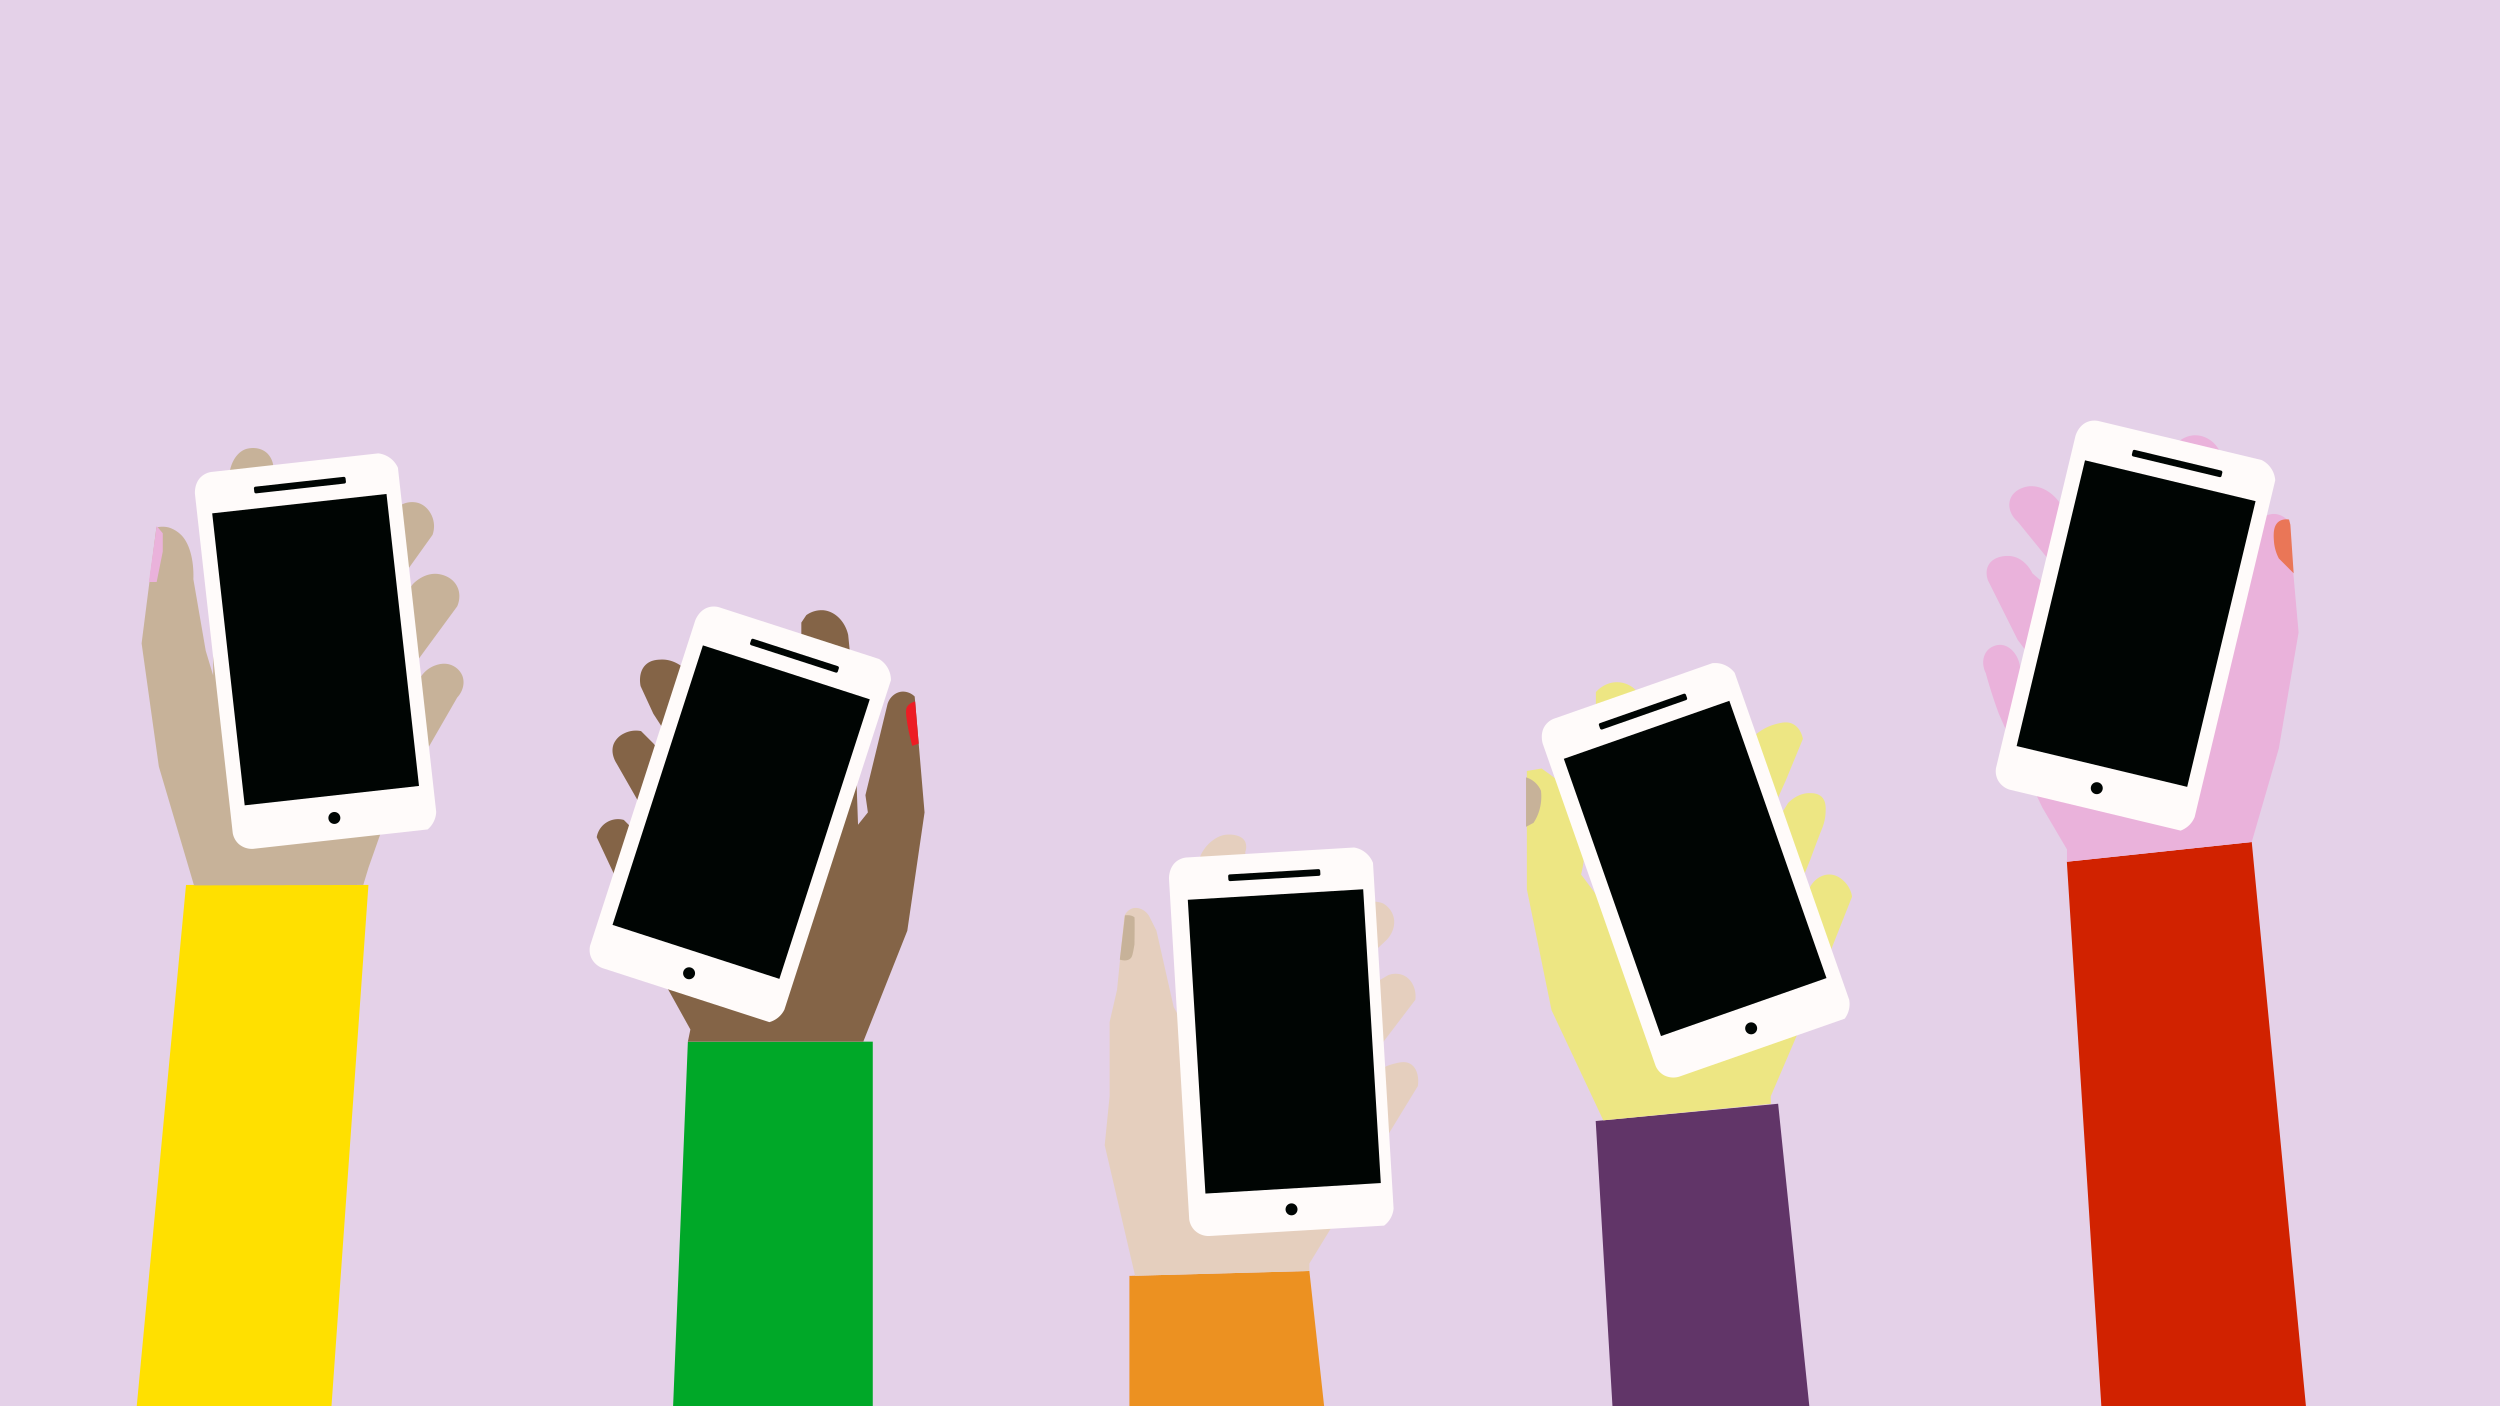 <svg id="Layer_1" data-name="Layer 1" xmlns="http://www.w3.org/2000/svg" viewBox="0 0 1920 1080"><defs><style>.cls-1{fill:#e4d1e8;}.cls-2{fill:#ffe000;}.cls-3{fill:#c7b299;}.cls-4{fill:#eab2db;}.cls-5{fill:#00a828;}.cls-6{fill:#846447;}.cls-7{fill:#ed1c24;}.cls-8{fill:#ec9121;}.cls-9{fill:#e5cfbe;}.cls-10{fill:#613568;}.cls-11{fill:#ede683;}.cls-12{fill:#d12200;}.cls-13{fill:#ea7657;}.cls-14{fill:#fffbfa;}.cls-15{fill:#000503;}</style></defs><title>gamescreen</title><rect class="cls-1" width="1920" height="1080"/><polygon class="cls-2" points="105 1080 142.87 679.63 282.97 679.63 254.57 1080 105 1080"/><path class="cls-3" d="M149,680q-13.49-45.62-27-91.24l-13.25-94.67,11.36-89a19.62,19.62,0,0,1,9.46,0,23.55,23.55,0,0,1,9.47,5.68c6.17,6,10,18.65,9.47,34.08L158,499.77l5.68,18.93V422.14L177,359.66c2.05-7.71,7-13.87,13.25-15.14,4.68-1,10.79-.5,15.15,3.78A16.09,16.09,0,0,1,209,365l-7.44,36.32v96.56l73.84-87.1,32.19-22.72a17.4,17.4,0,0,1,13.25-1.89c8.05,2.29,10.89,10.07,11.36,11.36a20,20,0,0,1,0,13.25l-37.87,53-39.76,54.9,20.83-13.25,41.65-56.8c.55-.6,9.26-9.9,20.83-7.57,1.62.32,9.56,1.92,13.25,9.46,3.51,7.17.46,14.15,0,15.15l-41.65,56.8L283,566l39.76-45.44a21.88,21.88,0,0,1,11.36-9.47c2.12-.74,7.52-2.63,13.26,0a15.07,15.07,0,0,1,7.57,7.57c2.28,5.45.76,12.13-3.79,17L322.73,585l-24.61,28.4-3.79,20.83L283,666.38l-4,13.26Z"/><polygon class="cls-4" points="187.15 450.97 190.93 432.04 190.93 420.68 187.15 416.15 182.31 450.97 187.15 450.97"/><polygon class="cls-5" points="516.93 1080.23 528.29 800.02 670.29 800.02 670.29 1080.23 516.93 1080.23"/><path class="cls-6" d="M663,800q16.9-42.59,33.8-85.18l13.25-90.88-7.57-89a12.88,12.88,0,0,0-9.47-3.79c-5.09.3-9.66,4.06-11.36,9.47l-17,70.05,1.89,13.25-7.57,9.47-3.79-107.92-3.78-37.87c-2.41-10.52-10.16-18.07-18.94-18.93a20.21,20.21,0,0,0-13.25,3.79l-3.79,5.68v18.93l5.68,100.35v30.29L526.4,514.13c-1.67-1.6-8.83-8.08-18.93-7.57-2.72.13-7.53.26-11.36,3.78-6.46,5.94-4.27,16-4.11,16.66q4.89,10.61,9.79,21.21l45.43,70L560.48,641l-58.69-70.05-9.47-9.47a20.22,20.22,0,0,0-13.25,1.9,15.93,15.93,0,0,0-7.58,7.57c-3.13,7.26,1.43,14.44,1.9,15.15l22.72,39.76,22.72,37.86-22.72-17-17-17a16.57,16.57,0,0,0-20.83,13.26s13.25,28.4,15.15,32.18,28.4,64.38,28.4,64.38l28.39,51.11L528.29,800Z"/><path class="cls-7" d="M698.69,565.25c-.56-2.42-1.25-5.64-1.89-9.47-1.6-9.55-1-11.7,0-13.25.71-1.08,2.3-2.86,6-3.81l2.75,32.38-5,1.72"/><polygon class="cls-8" points="867.38 1080.23 867.38 979.89 1005.6 976.1 1016.96 1080.23 867.38 1080.23"/><path class="cls-9" d="M1005.6,970.42l83.3-136.32c1.07-7.51-1-14.24-5.68-17-4-2.37-8.56-1.2-13.25,0a39.63,39.63,0,0,0-17,9.47l-22.72,34.08-24.61,17,51.12-70.06L1087,767.83c1-8.54-3-16.21-9.47-18.93a15.9,15.9,0,0,0-11.36,0q-11.36,6.63-22.72,13.25L1017,788.66l-17,34.08-9.47,5.68,5.68-28.4,39.76-51.12,28.4-26.5c5.39-5.24,7.66-12.57,5.68-18.94a17,17,0,0,0-7.57-9.46c-.66-.36-2.63-1.36-9.47-1.9a86.09,86.09,0,0,0-13.25,0L1011.28,711l-24.62,26.5-26.5,32.19-3.79-115.49a10.25,10.25,0,0,0,0-7.58c-2.77-6-12-5.71-13.25-5.68-6.59.19-11.12,3.92-13.26,5.68a29.25,29.25,0,0,0-9.46,15.15s1.89,30.29,0,30.29-9.47,87.09-9.47,87.09L909,786.77l-7.58-13.26-13.25-58.69-5.68-11.36c-3.18-5.08-8.82-7.27-13.25-5.68a10.48,10.48,0,0,0-5.68,5.68l-5.68,56.8-5.68,24.61v56.8l-3.79,37.87,23.32,100.23,133.83-3.67v-3.79"/><path class="cls-3" d="M871.28,725.29c-1.37,7.74-1.58,10-3.79,11.36-2.5,1.58-5.68.91-7.49.35q2-17,4-34c1.76-.27,4.82-.43,7.28,1.46C871.28,704.46,871.61,704.72,871.28,725.29Z"/><polygon class="cls-10" points="1238.74 1086.23 1225.49 860.93 1365.6 847.67 1390.21 1086.23 1238.74 1086.23"/><path class="cls-11" d="M1359.91,842l22.72-53,39.76-100.34a20.75,20.75,0,0,0-5.68-11.36c-1.4-1.42-5.41-5.47-11.36-5.68s-11.8,3.53-15.14,9.46l-18.94,39.76-17,28.4,36-89c3.8-10.39,6.71-18,8.79-23.24a37.24,37.24,0,0,0,3-13c.14-3.84.31-8.78-3-12-2.79-2.72-6.63-2.82-8.79-2.88-8.76-.25-15.13,5.65-17,7.57l-9.47,15.15-34.08,60.58,41.65-92.77,13.26-32.19c-.24-1.31-1.66-8.28-7.58-11.36-4.35-2.26-8.72-1.15-13.25,0a39.59,39.59,0,0,0-17,9.47l-28.4,49.23-36,62.48-20.83-130.64c.15-1.16,1.13-10.29-5.68-17a20.15,20.15,0,0,0-13.25-5.68c-9.89-.44-16.2,6.6-17,7.57v15.15l9.47,106-9.47,34.08-11.36-15.14a89,89,0,0,0,0-43.55,86.52,86.52,0,0,0-9.47-22.72l-20.82-15.15-11.36,1.9V683l18.93,92.77,39.78,84.66,128.72-12.72Z"/><path class="cls-3" d="M1172,597a18.2,18.2,0,0,1,11.47,10.33,37.38,37.38,0,0,1-1.9,17,36.24,36.24,0,0,1-3.78,7.57L1172,635Z"/><polygon class="cls-12" points="1613.85 1080.23 1587.34 661.81 1729.34 646.66 1770.99 1080.23 1613.85 1080.23"/><path class="cls-4" d="M1729.34,646.66l20.83-71.94,15.14-89-7.57-85.2a15.71,15.71,0,0,0-9.47-5.68c-7.26-1.05-15.3,4.19-18.93,13.25l-13.25,62.48-9.47,20.83V351.3c-2.76-10.19-11.51-17.1-20.83-17-10.25.08-16.41,8.57-17,9.47l-3.78,56.8q-2.85,38.82-5.68,77.63-39.76-47.34-79.52-94.67c-6.84-8-16.36-11.77-24.62-9.47-1.5.42-9,2.52-11.36,9.47-1.9,5.65.31,12.42,5.68,17l24.62,30.29,30.29,47.34-43.55-37.87c-.27-.61-5.61-12.13-17-13.25-5-.49-13.78.74-17,7.57-2.32,4.88-.54,9.95,0,11.36l22.72,45.44,39.76,53-1.89,18.94-36-51.12c-1.44-9.95-8.2-16.8-15.15-17a13.79,13.79,0,0,0-9.47,3.78c-4.19,4.29-5,11.52-1.75,18,1.85,6.77,4.87,17,9.33,29.32,3.49,9.6,34.08,73.84,34.08,73.84h0l18.93,32.18v9.47Z"/><path class="cls-13" d="M1750.17,400.53c-4.59,3.33-4.12,10.52-3.79,15.15a34.06,34.06,0,0,0,3.79,13.25l11.36,11.36q-1.27-18.65-2.53-37.29c-.33-1.33-.67-2.67-1-4C1756.2,398.75,1752.86,398.57,1750.17,400.53Z"/><path class="cls-14" d="M1611.51,323.31l125.39,30a18.87,18.87,0,0,1,10.49,15.53l-61.88,258.62a18.43,18.43,0,0,1-4.54,6.6,18.7,18.7,0,0,1-6.24,3.84l-131-31.34a15.41,15.41,0,0,1-9.43-7.59,14.93,14.93,0,0,1-1.35-9.2l60.94-254.7c.23-.86,2.45-8.66,9.79-11.26A14.67,14.67,0,0,1,1611.51,323.31Z"/><rect class="cls-15" x="1573.24" y="366" width="134.69" height="225.63" transform="translate(156.45 -368.61) rotate(13.46)"/><rect class="cls-15" x="1636.68" y="353.26" width="70.8" height="5.18" rx="1.24" transform="translate(128.7 -379.31) rotate(13.46)"/><circle class="cls-15" cx="1610.32" cy="605.32" r="4.6"/><path class="cls-14" d="M1193.27,552,1315,509.34a18.91,18.91,0,0,1,17.22,7.38l87.93,251a18.55,18.55,0,0,1-3.42,14.62l-127.11,44.53a15.4,15.4,0,0,1-12-1.27,14.93,14.93,0,0,1-6.11-7l-86.59-247.16c-.27-.84-2.63-8.6,2.14-14.77A14.81,14.81,0,0,1,1193.27,552Z"/><rect class="cls-15" x="1234.53" y="554.19" width="134.69" height="225.63" transform="translate(-147.32 467.98) rotate(-19.31)"/><rect class="cls-15" x="1226.42" y="543.97" width="70.8" height="5.18" rx="1.24" transform="translate(-109.75 447.96) rotate(-19.31)"/><circle class="cls-15" cx="1344.89" cy="789.76" r="4.6"/><path class="cls-14" d="M911.22,658.55l128.7-7.67a18.89,18.89,0,0,1,14.54,11.82l15.81,265.45a18.41,18.41,0,0,1-7.29,13.12l-134.44,8a15.45,15.45,0,0,1-11.23-4.52,14.94,14.94,0,0,1-4-8.42L897.78,674.92c0-.89-.17-9,6.11-13.63A14.78,14.78,0,0,1,911.22,658.55Z"/><rect class="cls-15" x="916.82" y="686.12" width="134.69" height="225.63" transform="matrix(1, -0.06, 0.06, 1, -45.76, 59.92)"/><rect class="cls-15" x="943.23" y="669.53" width="70.8" height="5.18" rx="1.24" transform="translate(-38.23 59.37) rotate(-3.41)"/><circle class="cls-15" cx="991.89" cy="928.78" r="4.6"/><path class="cls-14" d="M552.33,466.4,675,506.07a18.88,18.88,0,0,1,6.43,6.31,19.1,19.1,0,0,1,2.82,10l-81.81,253A18.44,18.44,0,0,1,590.89,785L462.73,743.52a15.41,15.41,0,0,1-8.81-8.29,14.9,14.9,0,0,1-.63-9.28l80.57-249.19c.3-.84,3.12-8.44,10.65-10.47A14.7,14.7,0,0,1,552.33,466.4Z"/><rect class="cls-15" x="501.88" y="510.88" width="134.69" height="225.63" transform="translate(219.49 -144.87) rotate(17.92)"/><rect class="cls-15" x="574.79" y="500.97" width="70.8" height="5.18" rx="1.24" transform="translate(184.51 -163.3) rotate(17.92)"/><circle class="cls-15" cx="529.21" cy="747.47" r="4.6"/><path class="cls-14" d="M162.34,362.46l128.14-14.27a18.86,18.86,0,0,1,15.13,11.05L335,623.53A18.58,18.58,0,0,1,328.43,637l-133.86,14.9A15.43,15.43,0,0,1,183.13,648a14.94,14.94,0,0,1-4.39-8.2l-29-260.28c-.07-.89-.63-9,5.4-13.92A14.66,14.66,0,0,1,162.34,362.46Z"/><rect class="cls-15" x="175.06" y="386.09" width="134.69" height="225.63" transform="translate(-53.72 29.89) rotate(-6.35)"/><rect class="cls-15" x="194.96" y="369.96" width="70.8" height="5.18" rx="1.24" transform="translate(-39.81 27.78) rotate(-6.35)"/><circle class="cls-15" cx="256.79" cy="628.19" r="4.6"/><polygon class="cls-4" points="120.32 447 125 423.6 125 409.55 120.32 403.96 114.34 447 120.32 447"/></svg>
